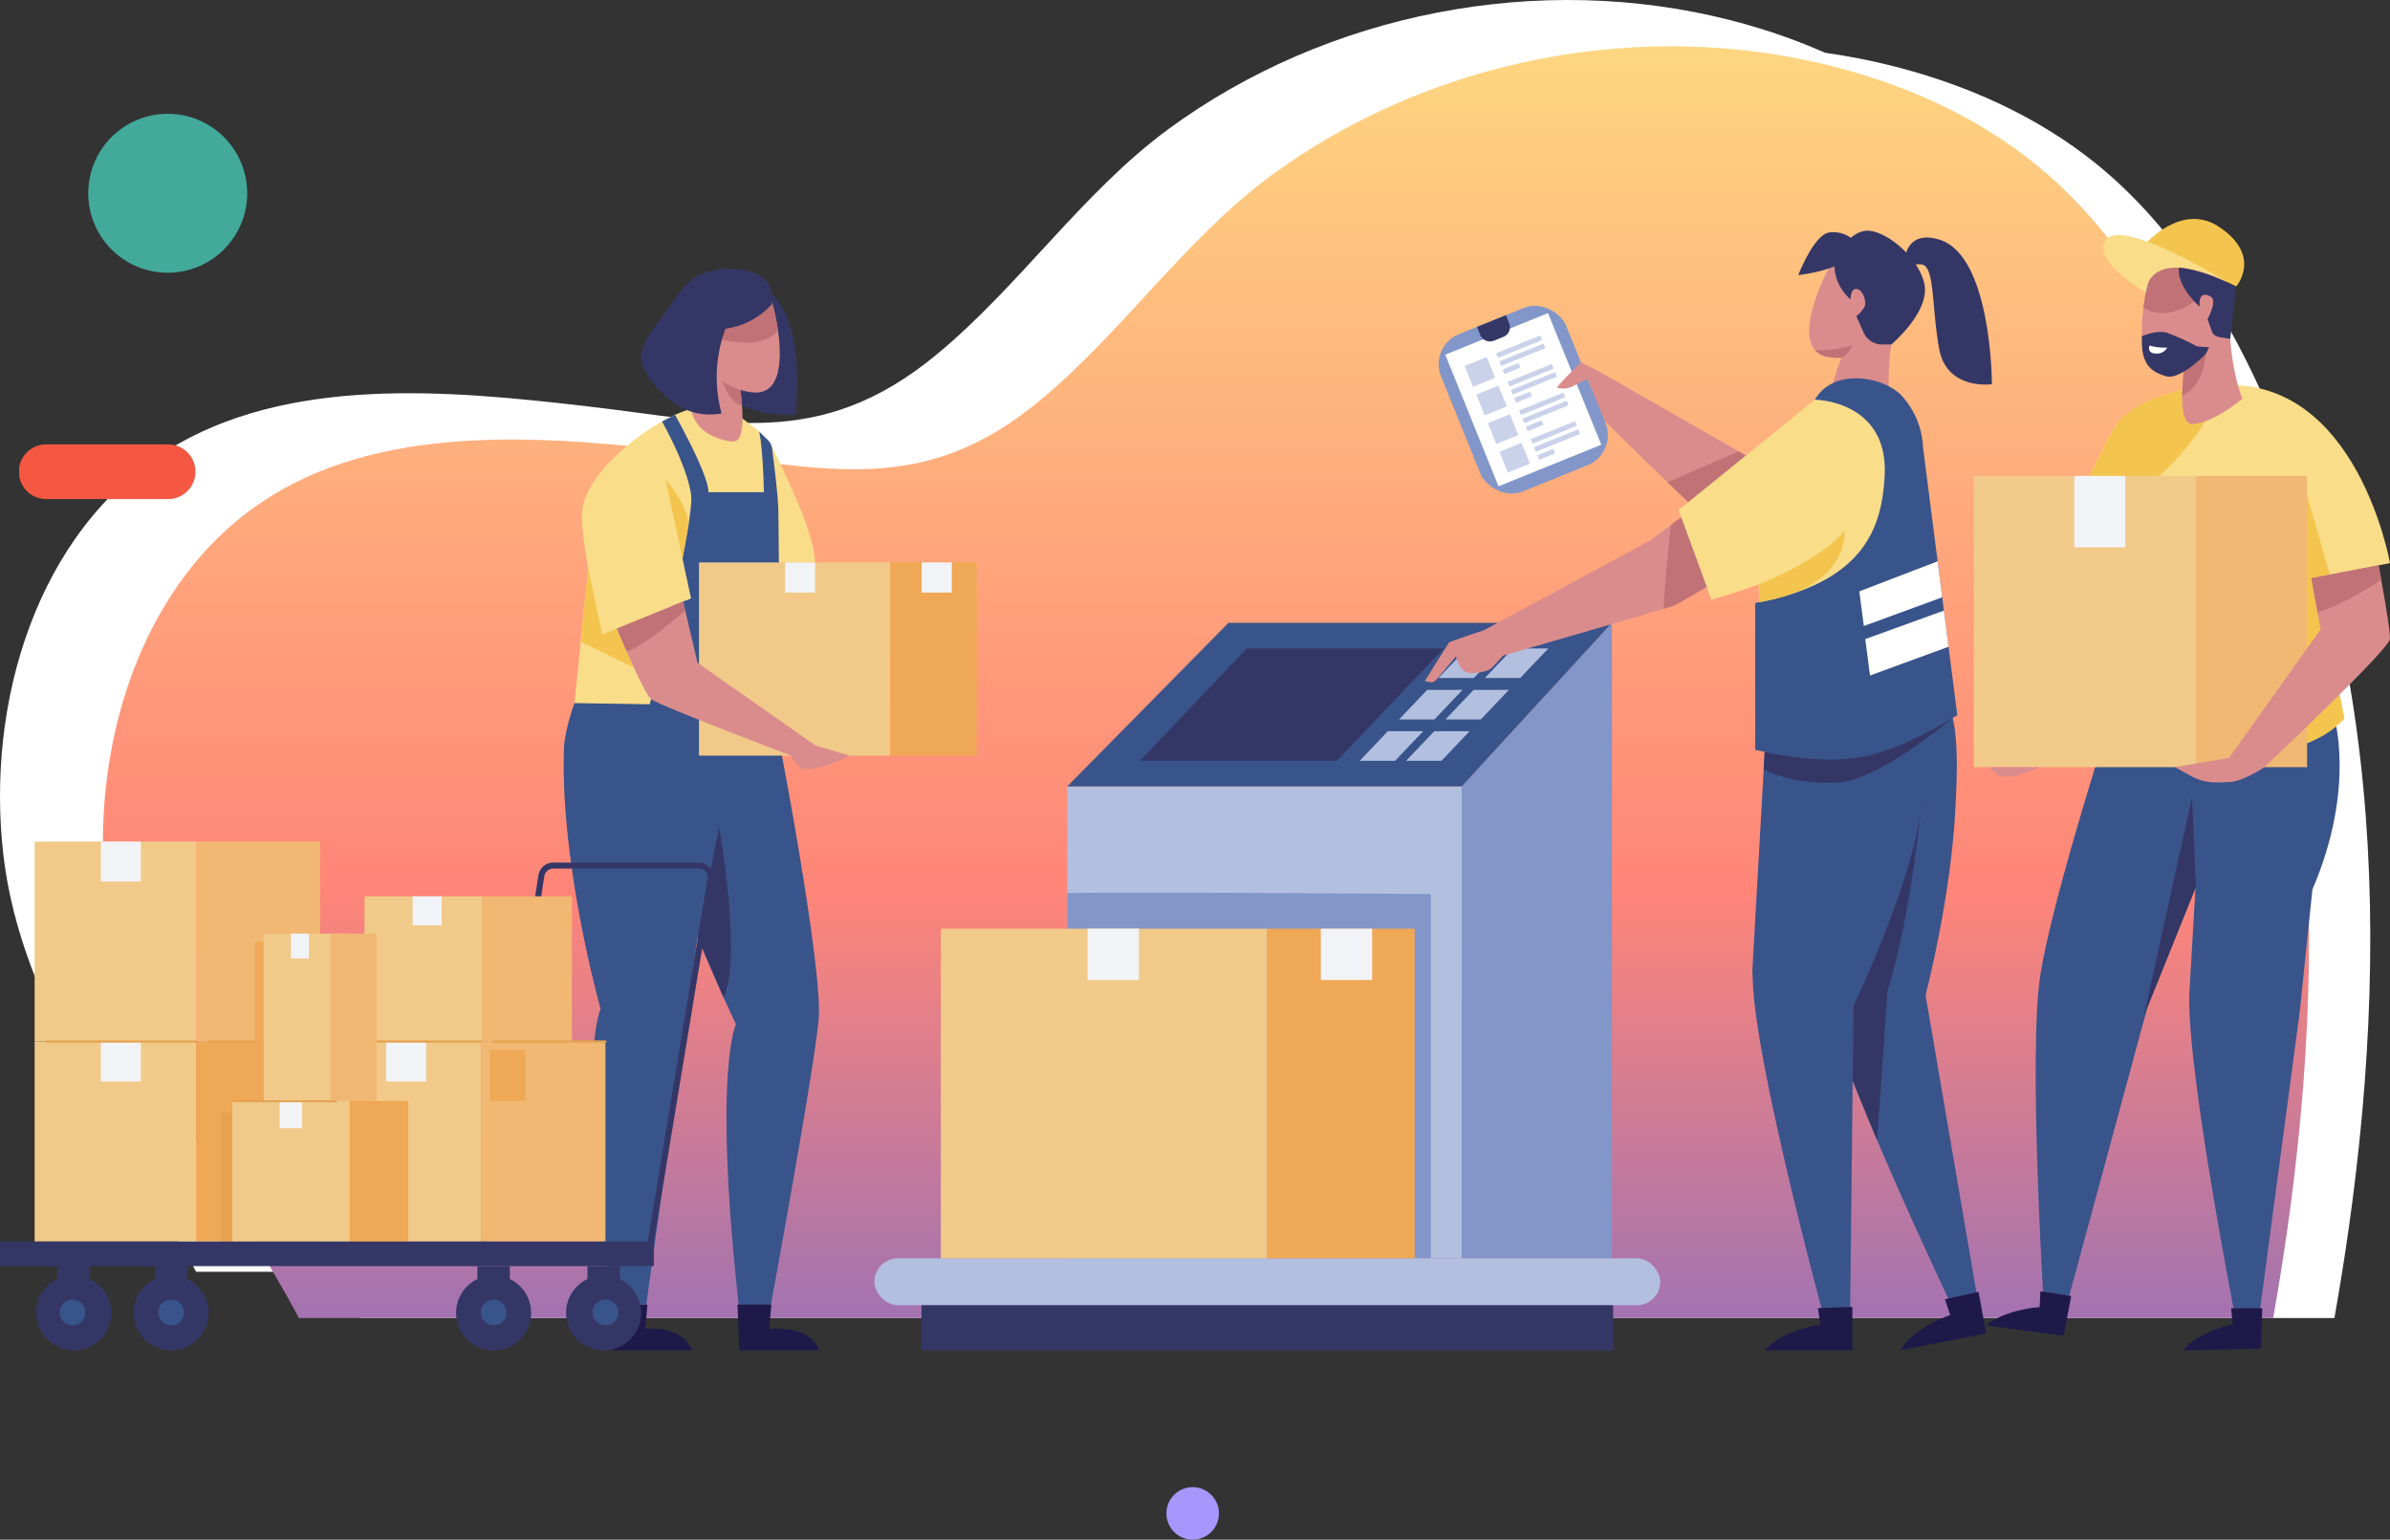 <svg xmlns="http://www.w3.org/2000/svg" xmlns:xlink="http://www.w3.org/1999/xlink" width="528.075" height="340.217" viewBox="0 0 528.075 340.217">
  <rect x="0" y="0" width="528.075" height="340.217" fill="#333333" stroke="none"/>
  <defs>
    <linearGradient id="linear-gradient" x1="0.5" x2="0.5" y2="1.285" gradientUnits="objectBoundingBox">
      <stop offset="0" stop-color="#fed981"/>
      <stop offset="0.522" stop-color="#ff8578"/>
      <stop offset="1" stop-color="#5263e2"/>
    </linearGradient>
    <clipPath id="clip-path">
      <rect id="Rectángulo_38524" data-name="Rectángulo 38524" width="415.453" height="315.07" fill="none"/>
    </clipPath>
    <clipPath id="clip-path-2">
      <path id="Trazado_162522" data-name="Trazado 162522" d="M1521.589,917.447s4.448,18.119-4.838,17.295-14.57-11.7-11.159-18.368S1519.425,905.483,1521.589,917.447Z" transform="translate(-1504.55 -909.876)" fill="#da8c8d"/>
    </clipPath>
    <clipPath id="clip-path-3">
      <path id="Trazado_162525" data-name="Trazado 162525" d="M1500.353,946.058a74.93,74.93,0,0,1-1.477,15.178,8.04,8.04,0,0,0,4.3,8.92,12.327,12.327,0,0,0,4.992,1.441c4.543.046.1-19.7.1-19.7Z" transform="translate(-1498.695 -946.058)" fill="#da8c8d"/>
    </clipPath>
    <clipPath id="clip-path-4">
      <path id="Trazado_162533" data-name="Trazado 162533" d="M1484.837,1194.708l-26.129-18.319-3.176-13.514-14.633,5.957s5.859,14.19,7.531,15.576,30.919,12.5,30.919,12.5,1.49,2.619,2.62,2.87c3.576.8,10.347-2.87,10.347-2.87Z" transform="translate(-1440.899 -1162.875)" fill="#da8c8d"/>
    </clipPath>
    <clipPath id="clip-path-5">
      <rect id="Rectángulo_39441" data-name="Rectángulo 39441" width="27.407" height="44.188" fill="#f1b873"/>
    </clipPath>
    <clipPath id="clip-path-6">
      <rect id="Rectángulo_39456" data-name="Rectángulo 39456" width="87.16" height="104.273" fill="#b2bfdf"/>
    </clipPath>
    <clipPath id="clip-path-7">
      <path id="Trazado_162559" data-name="Trazado 162559" d="M2329.256,1004.4l-38.134-21.844-3.733,6.151s28.722,28.6,31.122,29.522S2329.256,1004.4,2329.256,1004.4Z" transform="translate(-2287.389 -982.556)" fill="#da8c8d"/>
    </clipPath>
    <clipPath id="clip-path-8">
      <path id="Trazado_162568" data-name="Trazado 162568" d="M2468.487,888.981c5.113-11.519,16.654-4.043,18.341,3.526.742,3.333-.834,6.949-3.626,9.825a60.526,60.526,0,0,0-.856,14.816s-7.361,3.575-11.834,2.488c-2.474-.6-.737-6.62,1.31-11.88a13.392,13.392,0,0,1-2.9-.136C2459.594,906.134,2468.487,888.981,2468.487,888.981Z" transform="translate(-2464.659 -883.039)" fill="#da8c8d"/>
    </clipPath>
    <clipPath id="clip-path-9">
      <path id="Trazado_162573" data-name="Trazado 162573" d="M2459.311,1002.317a17.944,17.944,0,0,0-4.762-11.3c-3.833-4.089-14.942-6.275-19.119.948,0,0,16.425.109,15.409,17.04-.633,10.552-3.927,23.371-28.583,27.867v32.46l2.664.577a53.224,53.224,0,0,0,37.221-5.552l4.762-2.66Z" transform="translate(-2422.257 -987.232)" fill="#39548b"/>
    </clipPath>
    <clipPath id="clip-path-10">
      <path id="Trazado_162579" data-name="Trazado 162579" d="M2224.7,1111.962l-5.631-15.363-6.756,5.062-36.842,19.885s-7.491,2.468-7.694,2.721-5.322,8.462-5.322,8.462,1.636.672,2.27,0,4.6-5.4,4.6-5.4.72,2.706,2.05,3.4,4.877-.063,5.573-.634,2.769-2.934,2.77-2.934c4.687-1.359,36.966-10.723,37.681-11.009C2218.167,1115.843,2224.7,1111.962,2224.7,1111.962Z" transform="translate(-2162.452 -1096.599)" fill="#da8c8d"/>
    </clipPath>
    <clipPath id="clip-path-11">
      <path id="Trazado_162590" data-name="Trazado 162590" d="M2921.023,1031.852s-7.151-41.009-37.194-39.292c-20.676,1.182-24.148,10.138-24.148,10.138s-9.605,17.362-12.661,30.758l10.416,3.812-2.6,34.463s41.863,9.932,56.122-5.536l-6.356-31.069Z" transform="translate(-2847.02 -992.507)" fill="#f9dd89"/>
    </clipPath>
    <clipPath id="clip-path-12">
      <path id="Trazado_162593" data-name="Trazado 162593" d="M2921.625,915.952c-9.632,1.079-5.444-17.86-5.444-17.86,1.962-12.487,13.973-9.368,17.679-2.522a11.111,11.111,0,0,1,.666,7.862c.119,4.608.687,12.161,2.954,18.09,0,0-6.325,5.431-11.045,5.589-2.62.087-2.509-6.225-1.894-11.863A12.332,12.332,0,0,1,2921.625,915.952Z" transform="translate(-2915.275 -889.58)" fill="#da8c8d"/>
    </clipPath>
    <clipPath id="clip-path-13">
      <path id="Trazado_162600" data-name="Trazado 162600" d="M2986.345,1134.343l-14.841,2.832,2.036,11.328-20.226,28.4-11.939,2.031,3.478,1.937a11.423,11.423,0,0,0,5.49,1.44c1.028.006,2.194-.017,3.3-.106,3-.24,7.482-3.27,7.482-3.27s27.627-26.018,27.743-28.344S2986.345,1134.343,2986.345,1134.343Z" transform="translate(-2941.375 -1134.343)" fill="#da8c8d"/>
    </clipPath>
  </defs>
  <g id="Grupo_154814" data-name="Grupo 154814" transform="translate(-869.759 -153.629)">
    <g id="Grupo_152991" data-name="Grupo 152991" transform="translate(833.796 -83.233)">
      <path id="Trazado_160111" data-name="Trazado 160111" d="M103.737,528.882h436.2c12.211-68.93,12.827-141.383-16.345-205.018-8.671-18.914-20.152-36.987-36.33-50.07-12.868-10.406-28.33-17.319-44.359-21.434-42.257-10.85-89.187-1.773-124.351,24.05-19,13.954-32.921,34.736-51.3,49.878-25.846,21.3-46.9,14.814-77.844,11.266-29.737-3.409-65.377-6.775-92.012,9.814-28.85,17.969-40.175,55.779-36.223,89.536S87.642,498.947,103.737,528.882Z" transform="translate(-24.448 -11)" fill="#fff"/>
      <path id="Trazado_160112" data-name="Trazado 160112" d="M103.737,528.882h436.2c12.211-68.93,12.827-141.383-16.345-205.018-8.671-18.914-20.152-36.987-36.33-50.07-12.868-10.406-28.33-17.319-44.359-21.434-42.257-10.85-89.187-1.773-124.351,24.05-19,13.954-32.921,34.736-51.3,49.878-25.846,21.3-46.9,14.814-77.844,11.266-29.737-3.409-65.377-6.775-92.012,9.814-28.85,17.969-40.175,55.779-36.223,89.536S87.642,498.947,103.737,528.882Z" transform="translate(11.823 -0.771)" fill="#fff"/>
      <path id="Trazado_160067" data-name="Trazado 160067" d="M103.737,528.882h436.2c12.211-68.93,12.827-141.383-16.345-205.018-8.671-18.914-20.152-36.987-36.33-50.07-12.868-10.406-28.33-17.319-44.359-21.434-42.257-10.85-89.187-1.773-124.351,24.05-19,13.954-32.921,34.736-51.3,49.878-25.846,21.3-46.9,14.814-77.844,11.266-29.737-3.409-65.377-6.775-92.012,9.814-28.85,17.969-40.175,55.779-36.223,89.536S87.642,498.947,103.737,528.882Z" transform="translate(-1.711 -0.77)" fill="url(#linear-gradient)"/>
    </g>
    <g id="Grupo_145046" data-name="Grupo 145046" transform="translate(874 178.776)">
      <g id="Grupo_145045" data-name="Grupo 145045" clip-path="url(#clip-path)">
        <path id="Trazado_149904" data-name="Trazado 149904" d="M32.977,85.132H6.046a6.046,6.046,0,1,1,0-12.091H32.977a6.046,6.046,0,0,1,0,12.091" fill="#f45742"/>
        <path id="Trazado_149905" data-name="Trazado 149905" d="M265.083,309.268a5.8,5.8,0,1,1-5.8-5.8,5.8,5.8,0,0,1,5.8,5.8" fill="#a797fc"/>
        <path id="Trazado_149906" data-name="Trazado 149906" d="M50.381,17.56A17.56,17.56,0,1,1,32.821,0a17.56,17.56,0,0,1,17.56,17.56" fill="#43a99b"/>
        <path id="Trazado_149907" data-name="Trazado 149907" d="M409.606,79.086h-47.6a5.847,5.847,0,1,1,0-11.693h47.6a5.847,5.847,0,0,1,0,11.693" transform="translate(100 67)" fill="#fff3cd"/>
      </g>
    </g>
    <g id="Grupo_154742" data-name="Grupo 154742" transform="translate(248.854 -659.896)">
      <g id="Grupo_154662" data-name="Grupo 154662" transform="translate(745.457 872.943)">
        <path id="Trazado_162512" data-name="Trazado 162512" d="M1561.83,1038.823s4.327,8.679,7.1,15.708,2.714,10.486,2.714,10.486h-9.138Z" transform="translate(-1516.1 -1000.154)" fill="#f9dd89"/>
        <path id="Trazado_162513" data-name="Trazado 162513" d="M1481.722,1376.354l6.208.094s10.193-55.066,11.135-66.307c.825-9.848-6.99-52.953-9.329-64.182a4.816,4.816,0,0,0-3.188-3.589c-6.937-2.311-25.625-7.268-26.7,5.982-1.327,16.29,20.936,63.03,20.936,63.03s-5.28,10.614.943,64.972" transform="translate(-1442.724 -1144.467)" fill="#39548b"/>
        <path id="Trazado_162514" data-name="Trazado 162514" d="M1504.288,1364.417l4.775-24.339s5.206,29.171.958,37.617Z" transform="translate(-1474.724 -1216.774)" fill="#343766"/>
        <g id="Grupo_154648" data-name="Grupo 154648" transform="translate(10.376 228.858)">
          <path id="Trazado_162515" data-name="Trazado 162515" d="M1435.99,1715.791h8.125l-.475,5.361s8.006-1.043,10.347,4.753H1436.37Z" transform="translate(-1435.99 -1715.791)" fill="#1f1949"/>
          <path id="Trazado_162516" data-name="Trazado 162516" d="M1535.752,1715.791h7.475l-.475,5.361s9.2-1.043,11,4.753h-17.617Z" transform="translate(-1507.724 -1715.791)" fill="#1f1949"/>
        </g>
        <g id="Grupo_154649" data-name="Grupo 154649" transform="translate(0 87.463)">
          <path id="Trazado_162517" data-name="Trazado 162517" d="M1426.181,1290.279q1.737-12.523,3.474-25.045l3.424-24.685q1.11-8.007,2.221-16.014c.149-1.072.555-2.4.005-3.2a1.7,1.7,0,0,0-1.176-.659c-8.917-1.594-18.065-9.776-26.819-7.891-4.3.925-8.038,13.4-8.2,18.2-.853,25.9,8.106,57.574,8.106,57.574s-5.576,11.761,2.6,65.341h7.475Z" transform="translate(-1399.057 -1212.504)" fill="#39548b"/>
        </g>
        <path id="Trazado_162518" data-name="Trazado 162518" d="M1426.9,1010.868s-12.735,6.809-14.263,14.923c-.888,4.714-5.06,47.291-5.06,47.291l43.088.711s1.2-44.817.866-46.967-3.178-13.768-3.178-13.768-7.8-6.244-8.883-6.244A30.871,30.871,0,0,0,1426.9,1010.868Z" transform="translate(-1405.183 -977.139)" fill="#f9dd89"/>
        <g id="Grupo_154658" data-name="Grupo 154658" transform="translate(17.118 0)">
          <g id="Grupo_154657" data-name="Grupo 154657">
            <path id="Trazado_162519" data-name="Trazado 162519" d="M1540.929,919.718a14.34,14.34,0,0,1,4.366,6.874c2.134,6.4,1.8,13.332,1.442,20.073-4.686.228-9.093-.236-13.08-2.71a185.5,185.5,0,0,1-.471-19.457,3.87,3.87,0,0,1,.784-2.717,3.634,3.634,0,0,1,1.692-.805A37.732,37.732,0,0,1,1540.929,919.718Z" transform="translate(-1512.572 -914.511)" fill="#343766"/>
            <g id="Grupo_154656" data-name="Grupo 154656" transform="translate(10.874 2.442)">
              <g id="Grupo_154655" data-name="Grupo 154655">
                <g id="Grupo_154654" data-name="Grupo 154654">
                  <g id="Grupo_154651" data-name="Grupo 154651" transform="translate(1.645)">
                    <path id="Trazado_162520" data-name="Trazado 162520" d="M1521.589,917.447s4.448,18.119-4.838,17.295-14.57-11.7-11.159-18.368S1519.425,905.483,1521.589,917.447Z" transform="translate(-1504.55 -909.876)" fill="#da8c8d"/>
                    <g id="Grupo_154650" data-name="Grupo 154650" clip-path="url(#clip-path-2)">
                      <path id="Trazado_162521" data-name="Trazado 162521" d="M1523.175,926.63s-1.3,5.523-12.791,3.056h0l-1.838-6.271,17.982-4.375-3.353,7.591" transform="translate(-1505.072 -916.465)" fill="#c17276"/>
                    </g>
                  </g>
                  <g id="Grupo_154653" data-name="Grupo 154653" transform="translate(0 10.165)">
                    <path id="Trazado_162523" data-name="Trazado 162523" d="M1500.353,946.058a74.93,74.93,0,0,1-1.477,15.178,8.04,8.04,0,0,0,4.3,8.92,12.327,12.327,0,0,0,4.992,1.441c4.543.046.1-19.7.1-19.7Z" transform="translate(-1498.695 -946.058)" fill="#da8c8d"/>
                    <g id="Grupo_154652" data-name="Grupo 154652" clip-path="url(#clip-path-3)">
                      <path id="Trazado_162524" data-name="Trazado 162524" d="M1527.541,990.5s-3.372-1-4.07-2.265c0,0,1.67,5.663,4.866,5.871l-.8-3.606" transform="translate(-1516.51 -976.388)" fill="#c17276"/>
                    </g>
                  </g>
                </g>
              </g>
            </g>
            <path id="Trazado_162526" data-name="Trazado 162526" d="M1488.805,909.038a16.559,16.559,0,0,1-10.176,5.346,30.471,30.471,0,0,0-.879,18.723,13.471,13.471,0,0,1-10.113-2.031,21.212,21.212,0,0,1-7-7.735c-2.517-4.49,2.923-9.8,5.8-14.068,1.7-2.521,3.5-5.119,6.156-6.6a14.462,14.462,0,0,1,7.857-1.455,12.228,12.228,0,0,1,6.275,1.788C1488.538,904.25,1489.166,906.865,1488.805,909.038Z" transform="translate(-1459.988 -901.184)" fill="#343766"/>
          </g>
        </g>
        <path id="Trazado_162527" data-name="Trazado 162527" d="M1490.279,1036.389c-.18-3.367-.957-9.986-1.378-13.032a3.112,3.112,0,0,0-.9-1.8l-1.957-1.921c.9,3.934,1.051,13.417,1.051,13.417h-12.258c.085-3.874-7.38-17.09-7.38-17.09l-2.866,1.482s5.5,9.62,6.418,16.136-11.016,54.021-11.016,54.021c6.126,1.8,30.732,1.8,30.732,1.8S1490.365,1038,1490.279,1036.389Z" transform="translate(-1442.87 -983.72)" fill="#39548b"/>
        <path id="Trazado_162528" data-name="Trazado 162528" d="M1431.841,1048.625l5.639,26.3-19.6,7.98s-4.774-19.265-4.5-26.7,9.612-14.653,9.612-14.653Z" transform="translate(-1409.345 -1002.115)" fill="#f9dd89"/>
        <g id="Grupo_154659" data-name="Grupo 154659" transform="translate(29.892 64.863)">
          <rect id="Rectángulo_39408" data-name="Rectángulo 39408" width="42.272" height="42.69" fill="#f1ca89"/>
          <rect id="Rectángulo_39409" data-name="Rectángulo 39409" width="19.096" height="42.69" transform="translate(42.272)" fill="#efa856"/>
          <rect id="Rectángulo_39410" data-name="Rectángulo 39410" width="6.651" height="6.651" transform="translate(19)" fill="#f2f3f7"/>
          <rect id="Rectángulo_39411" data-name="Rectángulo 39411" width="6.651" height="6.651" transform="translate(49.207)" fill="#f2f3f7"/>
        </g>
        <path id="Trazado_162529" data-name="Trazado 162529" d="M1420.4,1150.122l3.764,8.642L1412.4,1153l1.66-16.144,3.123,14.579Z" transform="translate(-1408.648 -1070.645)" fill="#f4c54e"/>
        <path id="Trazado_162530" data-name="Trazado 162530" d="M1482.877,1084.213l-3.747-17.476s5.029,5.734,5.086,9.986Z" transform="translate(-1456.634 -1020.226)" fill="#f4c54e"/>
        <g id="Grupo_154661" data-name="Grupo 154661" transform="translate(11.755 73.52)">
          <path id="Trazado_162531" data-name="Trazado 162531" d="M1484.837,1194.708l-26.129-18.319-3.176-13.514-14.633,5.957s5.859,14.19,7.531,15.576,30.919,12.5,30.919,12.5,1.49,2.619,2.62,2.87c3.576.8,10.347-2.87,10.347-2.87Z" transform="translate(-1440.899 -1162.875)" fill="#da8c8d"/>
          <g id="Grupo_154660" data-name="Grupo 154660" clip-path="url(#clip-path-4)">
            <path id="Trazado_162532" data-name="Trazado 162532" d="M1453.809,1158.558s-10.547,9.659-15.265,10.557l-2.471-6.177,17.182-7.2Z" transform="translate(-1437.43 -1157.742)" fill="#c17276"/>
          </g>
        </g>
      </g>
      <g id="Grupo_154687" data-name="Grupo 154687" transform="translate(620.904 999.49)">
        <path id="Trazado_162537" data-name="Trazado 162537" d="M1128.974,1453.4a.646.646,0,0,1-.109-.009.662.662,0,0,1-.546-.761l13.349-80.85a2.033,2.033,0,0,0-2.01-2.341H1107.61a2.026,2.026,0,0,0-2.007,1.706l-12.637,81.694a.662.662,0,0,1-1.308-.2l12.637-81.7a3.346,3.346,0,0,1,3.315-2.823h32.049a3.358,3.358,0,0,1,3.318,3.875l-13.349,80.856A.663.663,0,0,1,1128.974,1453.4Z" transform="translate(-985.333 -1363.482)" fill="#343766"/>
        <g id="Grupo_154686" data-name="Grupo 154686" transform="translate(0 0)">
          <g id="Grupo_154684" data-name="Grupo 154684">
            <g id="Grupo_154681" data-name="Grupo 154681" transform="translate(7.654)">
              <g id="Grupo_154669" data-name="Grupo 154669" transform="translate(0 44.188)">
                <rect id="Rectángulo_39432" data-name="Rectángulo 39432" width="35.674" height="44.188" fill="#f1ca89"/>
                <rect id="Rectángulo_39433" data-name="Rectángulo 39433" width="27.407" height="44.188" transform="translate(35.674)" fill="#efa856"/>
                <rect id="Rectángulo_39434" data-name="Rectángulo 39434" width="8.828" height="8.828" transform="translate(14.634)" fill="#f2f3f7"/>
              </g>
              <g id="Grupo_154670" data-name="Grupo 154670">
                <rect id="Rectángulo_39435" data-name="Rectángulo 39435" width="35.674" height="44.188" fill="#f1ca89"/>
                <rect id="Rectángulo_39436" data-name="Rectángulo 39436" width="27.407" height="44.188" transform="translate(35.674)" fill="#f1b873"/>
                <rect id="Rectángulo_39437" data-name="Rectángulo 39437" width="8.828" height="8.828" transform="translate(14.634)" fill="#f2f3f7"/>
              </g>
              <g id="Grupo_154671" data-name="Grupo 154671" transform="translate(2.417 43.944)">
                <path id="Trazado_162538" data-name="Trazado 162538" d="M782.325,1508.527H749.312a.244.244,0,1,1,0-.487h33.014a.244.244,0,1,1,0,.487Z" transform="translate(-749.068 -1508.04)" fill="#e5a251"/>
                <path id="Trazado_162539" data-name="Trazado 162539" d="M901.131,1508.527h-24.71a.244.244,0,0,1,0-.487h24.71a.244.244,0,1,1,0,.487Z" transform="translate(-840.467 -1508.04)" fill="#e5a251"/>
              </g>
              <g id="Grupo_154674" data-name="Grupo 154674" transform="translate(63.04 44.188)">
                <rect id="Rectángulo_39438" data-name="Rectángulo 39438" width="35.674" height="44.188" fill="#f1ca89"/>
                <g id="Grupo_154673" data-name="Grupo 154673" transform="translate(35.674)">
                  <rect id="Rectángulo_39439" data-name="Rectángulo 39439" width="27.407" height="44.188" fill="#f1b873"/>
                  <g id="Grupo_154672" data-name="Grupo 154672" clip-path="url(#clip-path-5)">
                    <rect id="Rectángulo_39440" data-name="Rectángulo 39440" width="7.816" height="11.255" transform="translate(1.888 1.875)" fill="#efa856"/>
                  </g>
                </g>
                <rect id="Rectángulo_39442" data-name="Rectángulo 39442" width="8.828" height="8.828" transform="translate(14.634)" fill="#f2f3f7"/>
              </g>
              <g id="Grupo_154675" data-name="Grupo 154675" transform="translate(72.894 12.095)">
                <rect id="Rectángulo_39443" data-name="Rectángulo 39443" width="25.909" height="32.093" fill="#f1ca89"/>
                <rect id="Rectángulo_39444" data-name="Rectángulo 39444" width="19.905" height="32.093" transform="translate(25.909)" fill="#f1b873"/>
                <rect id="Rectángulo_39445" data-name="Rectángulo 39445" width="6.412" height="6.412" transform="translate(10.628)" fill="#f2f3f7"/>
              </g>
              <g id="Grupo_154676" data-name="Grupo 154676" transform="translate(65.457 43.944)">
                <path id="Trazado_162540" data-name="Trazado 162540" d="M1006.713,1508.527H973.7a.244.244,0,0,1,0-.487h33.014a.244.244,0,1,1,0,.487Z" transform="translate(-973.456 -1508.04)" fill="#e5a251"/>
                <path id="Trazado_162541" data-name="Trazado 162541" d="M1125.519,1508.527h-24.71a.244.244,0,1,1,0-.487h24.71a.244.244,0,1,1,0,.487Z" transform="translate(-1064.855 -1508.04)" fill="#e5a251"/>
              </g>
              <g id="Grupo_154678" data-name="Grupo 154678" transform="translate(48.66 20.337)">
                <g id="Grupo_154677" data-name="Grupo 154677" transform="translate(1.903)">
                  <rect id="Rectángulo_39446" data-name="Rectángulo 39446" width="18.528" height="36.98" fill="#f1ca89"/>
                  <rect id="Rectángulo_39447" data-name="Rectángulo 39447" width="10.199" height="36.98" transform="translate(14.837)" fill="#f1b873"/>
                  <rect id="Rectángulo_39448" data-name="Rectángulo 39448" width="3.973" height="5.481" transform="translate(6.064)" fill="#f2f3f7"/>
                </g>
                <rect id="Rectángulo_39449" data-name="Rectángulo 39449" width="1.903" height="35.224" transform="translate(0 1.756)" fill="#efa856"/>
              </g>
              <g id="Grupo_154680" data-name="Grupo 154680" transform="translate(41.215 57.193)">
                <g id="Grupo_154679" data-name="Grupo 154679" transform="translate(2.264)">
                  <rect id="Rectángulo_39450" data-name="Rectángulo 39450" width="25.89" height="30.98" transform="translate(0.203 0.203)" fill="#f1ca89"/>
                  <rect id="Rectángulo_39451" data-name="Rectángulo 39451" width="12.996" height="31.058" transform="translate(26.093 0.125)" fill="#efa856"/>
                  <path id="Trazado_162542" data-name="Trazado 162542" d="M918.393,1555.6H895.429a.2.2,0,0,1,0-.406h22.964a.2.2,0,1,1,0,.406Z" transform="translate(-895.226 -1555.199)" fill="#e5a251"/>
                  <rect id="Rectángulo_39452" data-name="Rectángulo 39452" width="4.965" height="5.735" transform="translate(10.665 0.405)" fill="#f2f3f7"/>
                </g>
                <rect id="Rectángulo_39453" data-name="Rectángulo 39453" width="2.467" height="28.431" transform="translate(0 2.752)" fill="#e5a251"/>
              </g>
            </g>
            <g id="Grupo_154683" data-name="Grupo 154683" transform="translate(0 88.375)">
              <rect id="Rectángulo_39454" data-name="Rectángulo 39454" width="144.467" height="5.431" fill="#343766"/>
              <g id="Grupo_154682" data-name="Grupo 154682" transform="translate(7.995 5.431)">
                <path id="Trazado_162543" data-name="Trazado 162543" d="M753.543,1688.375v-2.854h-7.15v2.854a8.291,8.291,0,1,0,7.15,0Z" transform="translate(-741.676 -1685.521)" fill="#343766"/>
                <path id="Trazado_162544" data-name="Trazado 162544" d="M1170.292,1688.375v-2.854h-7.151v2.854a8.291,8.291,0,1,0,7.151,0Z" transform="translate(-1041.342 -1685.521)" fill="#343766"/>
                <path id="Trazado_162545" data-name="Trazado 162545" d="M1083.785,1688.375v-2.854h-7.15v2.854a8.291,8.291,0,1,0,7.15,0Z" transform="translate(-979.139 -1685.521)" fill="#343766"/>
                <path id="Trazado_162546" data-name="Trazado 162546" d="M830.161,1688.375v-2.854h-7.15v2.854a8.291,8.291,0,1,0,7.15,0Z" transform="translate(-796.769 -1685.521)" fill="#343766"/>
              </g>
            </g>
          </g>
          <g id="Grupo_154685" data-name="Grupo 154685" transform="translate(13.208 101.2)">
            <circle id="Elipse_5017" data-name="Elipse 5017" cx="2.847" cy="2.847" r="2.847" fill="#39548b"/>
            <circle id="Elipse_5018" data-name="Elipse 5018" cx="2.847" cy="2.847" r="2.847" transform="translate(21.756)" fill="#39548b"/>
            <circle id="Elipse_5019" data-name="Elipse 5019" cx="2.847" cy="2.847" r="2.847" transform="translate(93.01)" fill="#39548b"/>
            <circle id="Elipse_5020" data-name="Elipse 5020" cx="2.847" cy="2.847" r="2.847" transform="translate(117.72)" fill="#39548b"/>
          </g>
        </g>
      </g>
      <g id="Grupo_154695" data-name="Grupo 154695" transform="translate(814.114 951.149)">
        <g id="Grupo_154689" data-name="Grupo 154689" transform="translate(42.604 36.149)">
          <rect id="Rectángulo_39455" data-name="Rectángulo 39455" width="87.16" height="104.273" fill="#b2bfdf"/>
          <g id="Grupo_154688" data-name="Grupo 154688" clip-path="url(#clip-path-6)">
            <path id="Trazado_162547" data-name="Trazado 162547" d="M1849.863,1392.109c2.806-.7,86.129,0,86.129,0v80.482h-83.6Z" transform="translate(-1855.66 -1368.318)" fill="#8296c9"/>
          </g>
        </g>
        <path id="Trazado_162548" data-name="Trazado 162548" d="M2213.933,1319.976h-33.195V1215.7l33.195-36.149Z" transform="translate(-2050.975 -1179.554)" fill="#8296c9"/>
        <g id="Grupo_154691" data-name="Grupo 154691" transform="translate(0 140.422)">
          <g id="Grupo_154690" data-name="Grupo 154690">
            <rect id="Rectángulo_39457" data-name="Rectángulo 39457" width="173.624" height="10.367" rx="5.183" fill="#b2bfdf"/>
          </g>
          <rect id="Rectángulo_39458" data-name="Rectángulo 39458" width="152.83" height="9.977" transform="translate(10.397 10.367)" fill="#343766"/>
        </g>
        <g id="Grupo_154692" data-name="Grupo 154692" transform="translate(14.672 67.586)">
          <rect id="Rectángulo_39459" data-name="Rectángulo 39459" width="72.122" height="72.836" fill="#f1ca89"/>
          <rect id="Rectángulo_39460" data-name="Rectángulo 39460" width="32.58" height="72.836" transform="translate(72.122)" fill="#efa856"/>
          <rect id="Rectángulo_39461" data-name="Rectángulo 39461" width="11.348" height="11.348" transform="translate(32.417)" fill="#f2f3f7"/>
          <rect id="Rectángulo_39462" data-name="Rectángulo 39462" width="11.348" height="11.348" transform="translate(83.955)" fill="#f2f3f7"/>
        </g>
        <path id="Trazado_162549" data-name="Trazado 162549" d="M1990.853,1179.554l-33.195,36.149H1870.5l35.622-36.149Z" transform="translate(-1827.894 -1179.554)" fill="#39548b"/>
        <g id="Grupo_154694" data-name="Grupo 154694" transform="translate(58.655 5.661)">
          <path id="Trazado_162550" data-name="Trazado 162550" d="M1971.162,1224.531h-43.531l23.618-24.827h43.531Z" transform="translate(-1927.631 -1199.704)" fill="#343766"/>
          <g id="Grupo_154693" data-name="Grupo 154693" transform="translate(48.565)">
            <path id="Trazado_162551" data-name="Trazado 162551" d="M2170.264,1206.234h-7.812l6.212-6.53h7.813Z" transform="translate(-2145.046 -1199.704)" fill="#b2bfdf"/>
            <path id="Trazado_162552" data-name="Trazado 162552" d="M2139.287,1238.8h-7.812l6.212-6.53h7.813Z" transform="translate(-2122.772 -1223.119)" fill="#b2bfdf"/>
            <path id="Trazado_162553" data-name="Trazado 162553" d="M2108.31,1271.36H2100.5l6.212-6.53h7.813Z" transform="translate(-2100.497 -1246.533)" fill="#b2bfdf"/>
            <path id="Trazado_162554" data-name="Trazado 162554" d="M2206.752,1206.234h-7.813l6.212-6.53h7.813Z" transform="translate(-2171.283 -1199.704)" fill="#b2bfdf"/>
            <path id="Trazado_162555" data-name="Trazado 162555" d="M2175.774,1238.8h-7.812l6.212-6.53h7.813Z" transform="translate(-2149.008 -1223.119)" fill="#b2bfdf"/>
            <path id="Trazado_162556" data-name="Trazado 162556" d="M2144.8,1271.36h-7.813l6.212-6.53h7.813Z" transform="translate(-2126.734 -1246.533)" fill="#b2bfdf"/>
          </g>
        </g>
      </g>
      <g id="Grupo_154723" data-name="Grupo 154723" transform="translate(935.74 864.499)">
        <g id="Grupo_154707" data-name="Grupo 154707" transform="translate(0.886 14.373)">
          <g id="Grupo_154697" data-name="Grupo 154697" transform="translate(34.214 16.931)">
            <path id="Trazado_162557" data-name="Trazado 162557" d="M2329.256,1004.4l-38.134-21.844-3.733,6.151s28.722,28.6,31.122,29.522S2329.256,1004.4,2329.256,1004.4Z" transform="translate(-2287.389 -982.556)" fill="#da8c8d"/>
            <g id="Grupo_154696" data-name="Grupo 154696" clip-path="url(#clip-path-7)">
              <path id="Trazado_162558" data-name="Trazado 162558" d="M2345.566,1050.2l19.946-8.629,3.46,2.829L2354.2,1057.03Z" transform="translate(-2329.222 -1024.991)" fill="#c17276"/>
            </g>
          </g>
          <g id="Grupo_154706" data-name="Grupo 154706" transform="translate(0 0)">
            <rect id="Rectángulo_39463" data-name="Rectángulo 39463" width="29.807" height="37.503" rx="7.127" transform="translate(0 11.181) rotate(-22.031)" fill="#8296c9"/>
            <rect id="Rectángulo_39464" data-name="Rectángulo 39464" width="24.491" height="31.376" transform="translate(3.613 13.024) rotate(-22.031)" fill="#fff"/>
            <path id="Rectángulo_39465" data-name="Rectángulo 39465" d="M0,0H6.894a0,0,0,0,1,0,0V1.918A2.317,2.317,0,0,1,4.577,4.235H2.317A2.317,2.317,0,0,1,0,1.918V0A0,0,0,0,1,0,0Z" transform="translate(10.62 6.883) rotate(-22.031)" fill="#343766"/>
            <g id="Grupo_154699" data-name="Grupo 154699" transform="translate(7.904 8.771)">
              <rect id="Rectángulo_39466" data-name="Rectángulo 39466" width="5.269" height="4.947" transform="translate(0 6.759) rotate(-22.031)" fill="#cad2ea"/>
              <g id="Grupo_154698" data-name="Grupo 154698" transform="translate(6.92 0)">
                <rect id="Rectángulo_39467" data-name="Rectángulo 39467" width="10.553" height="1.09" transform="matrix(0.927, -0.375, 0.375, 0.927, 0, 3.958)" fill="#cad2ea"/>
                <rect id="Rectángulo_39468" data-name="Rectángulo 39468" width="10.553" height="1.09" transform="translate(0.723 5.746) rotate(-22.031)" fill="#cad2ea"/>
                <rect id="Rectángulo_39469" data-name="Rectángulo 39469" width="3.807" height="1.09" transform="matrix(0.927, -0.375, 0.375, 0.927, 1.447, 7.534)" fill="#cad2ea"/>
              </g>
            </g>
            <g id="Grupo_154701" data-name="Grupo 154701" transform="translate(10.461 15.09)">
              <rect id="Rectángulo_39470" data-name="Rectángulo 39470" width="5.269" height="4.947" transform="translate(0 6.759) rotate(-22.031)" fill="#cad2ea"/>
              <g id="Grupo_154700" data-name="Grupo 154700" transform="translate(6.92 0)">
                <rect id="Rectángulo_39471" data-name="Rectángulo 39471" width="10.553" height="1.09" transform="matrix(0.927, -0.375, 0.375, 0.927, 0, 3.958)" fill="#cad2ea"/>
                <rect id="Rectángulo_39472" data-name="Rectángulo 39472" width="10.553" height="1.09" transform="translate(0.723 5.746) rotate(-22.031)" fill="#cad2ea"/>
                <rect id="Rectángulo_39473" data-name="Rectángulo 39473" width="3.807" height="1.09" transform="translate(1.447 7.534) rotate(-22.031)" fill="#cad2ea"/>
              </g>
            </g>
            <g id="Grupo_154703" data-name="Grupo 154703" transform="translate(13.018 21.409)">
              <rect id="Rectángulo_39474" data-name="Rectángulo 39474" width="5.269" height="4.947" transform="translate(0 6.759) rotate(-22.031)" fill="#cad2ea"/>
              <g id="Grupo_154702" data-name="Grupo 154702" transform="translate(6.92 0)">
                <rect id="Rectángulo_39475" data-name="Rectángulo 39475" width="10.553" height="1.09" transform="translate(0 3.958) rotate(-22.031)" fill="#cad2ea"/>
                <rect id="Rectángulo_39476" data-name="Rectángulo 39476" width="10.553" height="1.09" transform="matrix(0.927, -0.375, 0.375, 0.927, 0.723, 5.746)" fill="#cad2ea"/>
                <rect id="Rectángulo_39477" data-name="Rectángulo 39477" width="3.807" height="1.09" transform="matrix(0.927, -0.375, 0.375, 0.927, 1.447, 7.534)" fill="#cad2ea"/>
              </g>
            </g>
            <g id="Grupo_154705" data-name="Grupo 154705" transform="translate(15.575 27.728)">
              <rect id="Rectángulo_39478" data-name="Rectángulo 39478" width="5.269" height="4.947" transform="translate(0 6.759) rotate(-22.031)" fill="#cad2ea"/>
              <g id="Grupo_154704" data-name="Grupo 154704" transform="translate(6.92 0)">
                <rect id="Rectángulo_39479" data-name="Rectángulo 39479" width="10.553" height="1.09" transform="translate(0 3.958) rotate(-22.031)" fill="#cad2ea"/>
                <rect id="Rectángulo_39480" data-name="Rectángulo 39480" width="10.553" height="1.09" transform="matrix(0.927, -0.375, 0.375, 0.927, 0.723, 5.746)" fill="#cad2ea"/>
                <rect id="Rectángulo_39481" data-name="Rectángulo 39481" width="3.807" height="1.09" transform="translate(1.447 7.534) rotate(-22.031)" fill="#cad2ea"/>
              </g>
            </g>
          </g>
          <path id="Trazado_162560" data-name="Trazado 162560" d="M2276,976.854l-4.367-2.228s-5.5,5.455-5.266,5.6a4.667,4.667,0,0,0,2.732,0c1.038-.378,4.008-1.955,4.008-1.955l1.26,3.114Z" transform="translate(-2238.055 -959.923)" fill="#da8c8d"/>
        </g>
        <g id="Grupo_154710" data-name="Grupo 154710" transform="translate(72.351 99.007)">
          <g id="Grupo_154708" data-name="Grupo 154708" transform="translate(7.2)">
            <path id="Trazado_162561" data-name="Trazado 162561" d="M2480.48,1223.542l2.011,7.916a27.978,27.978,0,0,1,.667,3.46c.7,5.675.391,11.513.112,17.219-.97,19.842-6.594,41.322-6.594,41.322L2488,1359.64l-5.921,1.637s-24.172-50.747-28.182-68.76c-.185-.831-.389-1.73-.609-2.688l-7.678-61.44Z" transform="translate(-2445.608 -1223.542)" fill="#39548b"/>
            <path id="Trazado_162562" data-name="Trazado 162562" d="M2553.587,1705.772l-7.433,1.644,1.181,3.475s-8,2.584-11.054,7.81l18.979-3.744Z" transform="translate(-2510.807 -1570.293)" fill="#1f1949"/>
          </g>
          <g id="Grupo_154709" data-name="Grupo 154709" transform="translate(0 2.607)">
            <path id="Trazado_162563" data-name="Trazado 162563" d="M2458.643,1234.319l-.135,9.7a88.631,88.631,0,0,1-2.258,18.926c-4.52,19.344-13.911,39.465-13.911,39.465l-.755,67.138-6.119.547s-14.659-54.264-15.368-72.7c-.033-.85-.072-1.772-.116-2.753l3.488-61.82Z" transform="translate(-2419.98 -1232.821)" fill="#39548b"/>
            <path id="Trazado_162564" data-name="Trazado 162564" d="M2449.118,1717.59l-7.608.281.538,3.631s-8.337,1.1-12.277,5.7h19.342Z" transform="translate(-2427.02 -1581.397)" fill="#1f1949"/>
          </g>
          <path id="Trazado_162565" data-name="Trazado 162565" d="M2498.9,1378.247l.187-16.627s14.227-29.446,15.233-46.46c0,0-2.418,26.767-7.71,43.128l-2.308,33.118Z" transform="translate(-2476.726 -1289.421)" fill="#343766"/>
        </g>
        <g id="Grupo_154717" data-name="Grupo 154717" transform="translate(84.903 3.345)">
          <g id="Grupo_154716" data-name="Grupo 154716">
            <g id="Grupo_154715" data-name="Grupo 154715">
              <g id="Grupo_154714" data-name="Grupo 154714">
                <g id="Grupo_154713" data-name="Grupo 154713">
                  <g id="Grupo_154712" data-name="Grupo 154712">
                    <path id="Trazado_162566" data-name="Trazado 162566" d="M2468.487,888.981c5.113-11.519,16.654-4.043,18.341,3.526.742,3.333-.834,6.949-3.626,9.825a60.526,60.526,0,0,0-.856,14.816s-7.361,3.575-11.834,2.488c-2.474-.6-.737-6.62,1.31-11.88a13.392,13.392,0,0,1-2.9-.136C2459.594,906.134,2468.487,888.981,2468.487,888.981Z" transform="translate(-2464.659 -883.039)" fill="#da8c8d"/>
                    <g id="Grupo_154711" data-name="Grupo 154711" clip-path="url(#clip-path-8)">
                      <path id="Trazado_162567" data-name="Trazado 162567" d="M2469.238,962.067c.11.117,5.888-.038,8.281-1.2a5.477,5.477,0,0,1-3.576,3.4c-2.832.868-4.705-2.194-4.705-2.194" transform="translate(-2467.952 -939)" fill="#c17276"/>
                    </g>
                  </g>
                </g>
              </g>
            </g>
          </g>
        </g>
        <g id="Grupo_154718" data-name="Grupo 154718" transform="translate(72.402 32.882)">
          <path id="Trazado_162569" data-name="Trazado 162569" d="M2422.765,1056.447l-1.135-19.826a70.768,70.768,0,0,1,7.653-36.751c3.08-5.913,6.8-10.844,10.84-11.483,10.763-1.7,16.042,7.19,17.085,14.177s3.53,53.883,3.53,53.883h-40.575" transform="translate(-2420.164 -988.175)" fill="#f9dd89"/>
        </g>
        <g id="Grupo_154720" data-name="Grupo 154720" transform="translate(72.99 32.617)">
          <path id="Trazado_162570" data-name="Trazado 162570" d="M2459.311,1002.317a17.944,17.944,0,0,0-4.762-11.3c-3.833-4.089-14.942-6.275-19.119.948,0,0,16.425.109,15.409,17.04-.633,10.552-3.927,23.371-28.583,27.867v32.46l2.664.577a53.224,53.224,0,0,0,37.221-5.552l4.762-2.66Z" transform="translate(-2422.257 -987.232)" fill="#39548b"/>
          <g id="Grupo_154719" data-name="Grupo 154719" clip-path="url(#clip-path-9)">
            <path id="Trazado_162571" data-name="Trazado 162571" d="M2523.119,1128.813l-19.029,7.305,1,7.66,20.074-7.358Z" transform="translate(-2481.1 -1089.037)" fill="#fff"/>
            <path id="Trazado_162572" data-name="Trazado 162572" d="M2527.863,1167.739l-19.08,6.914,1.049,8.051,20.074-7.358Z" transform="translate(-2484.474 -1117.026)" fill="#fff"/>
          </g>
        </g>
        <path id="Trazado_162574" data-name="Trazado 162574" d="M2429.1,1261.821s10.674,2.629,20.24,1.332,21.3-8.845,21.3-8.845-15.611,13.36-24.928,14.242a34.783,34.783,0,0,1-16.831-2.781Z" transform="translate(-2354.029 -1146.657)" fill="#343766"/>
        <path id="Trazado_162575" data-name="Trazado 162575" d="M2392.032,1004.061l-30.13,24.385,7.268,19.827s25.228-7.178,27.208-12.682S2392.032,1004.061,2392.032,1004.061Z" transform="translate(-2305.868 -966.715)" fill="#f9dd89"/>
        <path id="Trazado_162576" data-name="Trazado 162576" d="M2425.063,1119.022s13.735-5.359,18.911-11.843c0,0,1.453,12.424-18.779,15.763Z" transform="translate(-2351.284 -1040.863)" fill="#f4c54e"/>
        <g id="Grupo_154722" data-name="Grupo 154722" transform="translate(0 63.344)">
          <path id="Trazado_162577" data-name="Trazado 162577" d="M2224.7,1111.962l-5.631-15.363-6.756,5.062-36.842,19.885s-7.491,2.468-7.694,2.721-5.322,8.462-5.322,8.462,1.636.672,2.27,0,4.6-5.4,4.6-5.4.72,2.706,2.05,3.4,4.877-.063,5.573-.634,2.769-2.934,2.77-2.934c4.687-1.359,36.966-10.723,37.681-11.009C2218.167,1115.843,2224.7,1111.962,2224.7,1111.962Z" transform="translate(-2162.452 -1096.599)" fill="#da8c8d"/>
          <g id="Grupo_154721" data-name="Grupo 154721" clip-path="url(#clip-path-10)">
            <path id="Trazado_162578" data-name="Trazado 162578" d="M2352.124,1091.434s-2.6,22.1-1.619,22.661,12.386-6.615,12.386-6.615l-7.389-17.453Z" transform="translate(-2297.512 -1091.873)" fill="#c17276"/>
          </g>
        </g>
        <path id="Trazado_162580" data-name="Trazado 162580" d="M2507.727,873.105c-4.945-1.509-6.7,1.009-7.322,2.847-2.95-3.092-6.763-5.144-9.164-4.779-3.893.593-6.539,6.1-6.539,6.1s-1.239,4.841,3.41,9.067c0,0-.071-2.376,1.263-2.33s2.336,2.57,1.851,3.9a7.365,7.365,0,0,1-1.851,2.113l1.611,3.607a4.457,4.457,0,0,0,4.07,2.639h2.07s8.843-7.4,7.235-13.664a13.509,13.509,0,0,0-1.856-4.015,4.777,4.777,0,0,1,1.325.012c2.922.4,2.17,9.354,3.857,18.624s11.65,7.827,11.65,7.827S2519.335,876.647,2507.727,873.105Z" transform="translate(-2394.06 -871.131)" fill="#343766"/>
        <path id="Trazado_162581" data-name="Trazado 162581" d="M2468.337,874.12a6.577,6.577,0,0,0-5.347-1.708c-3.416.371-6.906,9.431-6.906,9.431s6.684-.817,9.357-2.673A7.28,7.28,0,0,0,2468.337,874.12Z" transform="translate(-2373.589 -872.021)" fill="#343766"/>
      </g>
      <g id="Grupo_154741" data-name="Grupo 154741" transform="translate(1057.016 861.908)">
        <g id="Grupo_154740" data-name="Grupo 154740" transform="translate(0 0)">
          <g id="Grupo_154739" data-name="Grupo 154739" transform="translate(0 7.774)">
            <g id="Grupo_154738" data-name="Grupo 154738">
              <g id="Grupo_154725" data-name="Grupo 154725" transform="translate(19.482 50.486)">
                <g id="Grupo_154724" data-name="Grupo 154724">
                  <path id="Trazado_162582" data-name="Trazado 162582" d="M2852.453,1073.49s4.292,16.067,7.423,17.438l7.028-6.86-12.34-14.786-2.111,4.209" transform="translate(-2852.453 -1069.281)" fill="#c17276"/>
                </g>
              </g>
              <g id="Grupo_154726" data-name="Grupo 154726" transform="translate(2.743 99.036)">
                <path id="Trazado_162583" data-name="Trazado 162583" d="M2849.417,1242.093s-13.962,42.949-16.622,60.384.748,72.175.748,72.175l5.454-.683,17.512-64.649,21.9-54.249-28.992-12.977" transform="translate(-2820.849 -1242.093)" fill="#39548b"/>
                <path id="Trazado_162584" data-name="Trazado 162584" d="M2811.651,1706.356l-6.8-1.064-.17,3.5s-7.492.43-11.808,4.053l17.111,2.272Z" transform="translate(-2792.871 -1575.159)" fill="#1f1949"/>
              </g>
              <path id="Trazado_162585" data-name="Trazado 162585" d="M2984.469,1252.034h-.739l.022-.212-27.634.111-3.587,61.954c-.343,17.633,10.239,71.449,10.239,71.449l5.316-1.4,8.852-66.391,2.81-27.1h0C2989.494,1267.773,2984.469,1252.034,2984.469,1252.034Z" transform="translate(-2904.927 -1150.053)" fill="#39548b"/>
              <path id="Trazado_162586" data-name="Trazado 162586" d="M2965.032,1718.687l-6.884-.009.369,3.487s-7.338,1.574-11.047,5.816l17.257-.379Z" transform="translate(-2901.293 -1485.749)" fill="#1f1949"/>
              <g id="Grupo_154728" data-name="Grupo 154728" transform="translate(17.956 28.917)">
                <path id="Trazado_162587" data-name="Trazado 162587" d="M2921.023,1031.852s-7.151-41.009-37.194-39.292c-20.676,1.182-24.148,10.138-24.148,10.138s-9.605,17.362-12.661,30.758l10.416,3.812-2.6,34.463s41.863,9.932,56.122-5.536l-6.356-31.069Z" transform="translate(-2847.02 -992.507)" fill="#f9dd89"/>
                <g id="Grupo_154727" data-name="Grupo 154727" clip-path="url(#clip-path-11)">
                  <path id="Trazado_162588" data-name="Trazado 162588" d="M2885.082,996.384s-12.739,21.038-30.8,20.128c0,0,4.244-24.545,17.036-28.73s17.733.052,17.733.052l-3.969,8.549" transform="translate(-2852.241 -987.782)" fill="#f4c54e"/>
                  <path id="Trazado_162589" data-name="Trazado 162589" d="M3031.483,1096.592l-5.037-17.606s-8,34.291-7.289,44.149,9.157,16,9.157,16l13.37-10.712-10.2-31.828" transform="translate(-2970.764 -1054.69)" fill="#f4c54e"/>
                </g>
              </g>
              <g id="Grupo_154733" data-name="Grupo 154733" transform="translate(37.13)">
                <g id="Grupo_154732" data-name="Grupo 154732" transform="translate(0.001)">
                  <g id="Grupo_154731" data-name="Grupo 154731">
                    <g id="Grupo_154730" data-name="Grupo 154730">
                      <path id="Trazado_162591" data-name="Trazado 162591" d="M2921.625,915.952c-9.632,1.079-5.444-17.86-5.444-17.86,1.962-12.487,13.973-9.368,17.679-2.522a11.111,11.111,0,0,1,.666,7.862c.119,4.608.687,12.161,2.954,18.09,0,0-6.325,5.431-11.045,5.589-2.62.087-2.509-6.225-1.894-11.863A12.332,12.332,0,0,1,2921.625,915.952Z" transform="translate(-2915.275 -889.58)" fill="#da8c8d"/>
                      <g id="Grupo_154729" data-name="Grupo 154729" clip-path="url(#clip-path-12)">
                        <path id="Trazado_162592" data-name="Trazado 162592" d="M2911.912,897.146s4.806,3.932,12.117-1.969,2.667-9.253,2.667-9.253l-8.35-2.165-8.252,7.461,1.818,5.926" transform="translate(-2911.55 -885.394)" fill="#c17276"/>
                      </g>
                    </g>
                    <path id="Trazado_162594" data-name="Trazado 162594" d="M2947.317,971.746s1.44-.5,4.873-3.631c0,0-.2,6.839-5.236,9.262C2946.954,977.377,2947.189,972.859,2947.317,971.746Z" transform="translate(-2938.054 -946.051)" fill="#c17276"/>
                  </g>
                </g>
                <path id="Trazado_162595" data-name="Trazado 162595" d="M2915.3,951.715s3.269-1.432,5.508-.759a55.605,55.605,0,0,1,6.692,3.012l2.641.222-.734,1.457s-5.681,5.857-8.807,4.913S2914.966,958.094,2915.3,951.715Z" transform="translate(-2915.271 -933.583)" fill="#343766"/>
                <path id="Trazado_162596" data-name="Trazado 162596" d="M2921.069,961.5a12.213,12.213,0,0,0,3.9.449,2.557,2.557,0,0,1-2.586,1.3C2920.4,963.156,2921.069,961.5,2921.069,961.5Z" transform="translate(-2919.363 -941.296)" fill="#fff"/>
              </g>
              <g id="Grupo_154735" data-name="Grupo 154735" transform="translate(0 49.003)">
                <g id="Grupo_154734" data-name="Grupo 154734">
                  <rect id="Rectángulo_39482" data-name="Rectángulo 39482" width="49.092" height="64.355" fill="#f1ca89"/>
                  <rect id="Rectángulo_39483" data-name="Rectángulo 39483" width="24.546" height="64.355" transform="translate(49.092)" fill="#f1b873"/>
                </g>
                <rect id="Rectángulo_39484" data-name="Rectángulo 39484" width="11.257" height="15.793" transform="translate(22.222)" fill="#f2f3f7"/>
              </g>
              <path id="Trazado_162597" data-name="Trazado 162597" d="M2928.272,1336.458l-.858-19.8-10.7,48.542Z" transform="translate(-2879.18 -1196.674)" fill="#343766"/>
              <g id="Grupo_154737" data-name="Grupo 154737" transform="translate(44.464 68.764)">
                <path id="Trazado_162598" data-name="Trazado 162598" d="M2986.345,1134.343l-14.841,2.832,2.036,11.328-20.226,28.4-11.939,2.031,3.478,1.937a11.423,11.423,0,0,0,5.49,1.44c1.028.006,2.194-.017,3.3-.106,3-.24,7.482-3.27,7.482-3.27s27.627-26.018,27.743-28.344S2986.345,1134.343,2986.345,1134.343Z" transform="translate(-2941.375 -1134.343)" fill="#da8c8d"/>
                <g id="Grupo_154736" data-name="Grupo 154736" clip-path="url(#clip-path-13)">
                  <path id="Trazado_162599" data-name="Trazado 162599" d="M3057.962,1126.1s-10.076,7.157-17.389,8.869l-3.112-10.113,18.36-4.637Z" transform="translate(-3010.466 -1124.188)" fill="#c17276"/>
                </g>
              </g>
            </g>
          </g>
          <path id="Trazado_162601" data-name="Trazado 162601" d="M2918.712,867.236s7.939-8.99,16.044-3.615c9.741,6.461,3.839,13.208,3.839,13.208S2924.33,870.093,2918.712,867.236Z" transform="translate(-2880.615 -861.908)" fill="#f4c54e"/>
          <path id="Trazado_162602" data-name="Trazado 162602" d="M2912.015,884.747s-22.539-13.818-26.387-9.317,8.708,11.84,8.708,11.84S2894.124,876.756,2912.015,884.747Z" transform="translate(-2856.298 -870.983)" fill="#f9dd89"/>
          <path id="Trazado_162603" data-name="Trazado 162603" d="M2944.383,900.295s4.157-.035,12.646,4.137l-1.328,11.619h0c-1.444-.444-3.439-.171-4-1.574l-1.012-2.843s2.341-4.1.646-5.014c-2.894-1.561-2.381,2.281-2.381,2.281S2943.878,904.483,2944.383,900.295Z" transform="translate(-2899.048 -889.51)" fill="#343766"/>
        </g>
        <path id="Trazado_162604" data-name="Trazado 162604" d="M2795.855,1293.072h10.806s-5.248,2.588-8.028,2.053A4.829,4.829,0,0,1,2795.855,1293.072Z" transform="translate(-2792.274 -1171.94)" fill="#da8c8d"/>
      </g>
    </g>
  </g>
</svg>

